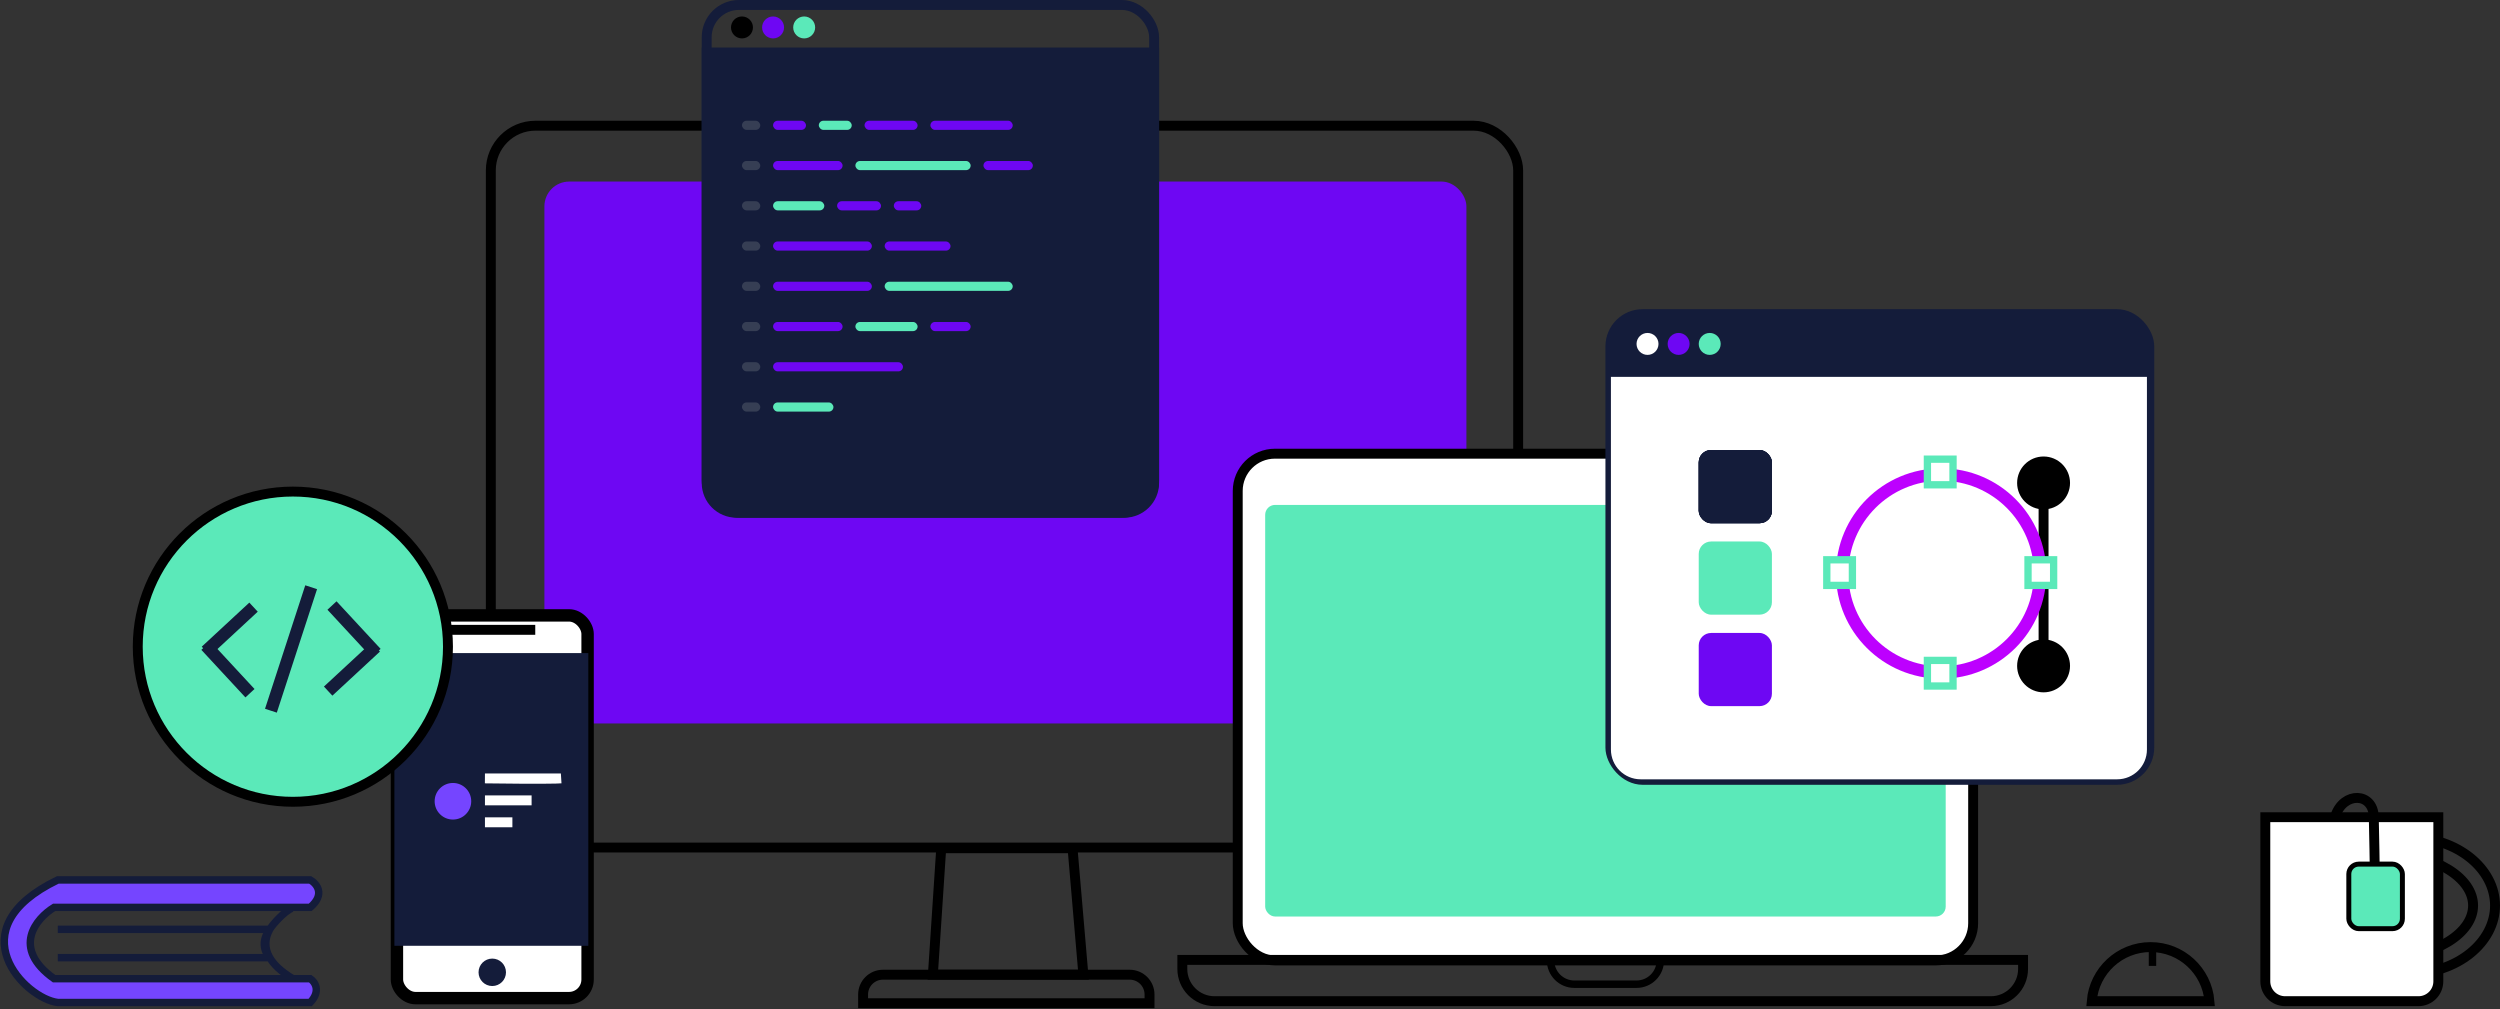 <svg width="1008" height="407" viewBox="0 0 1008 407" fill="none" xmlns="http://www.w3.org/2000/svg">
<rect x="0" y="0" width="1008" height="407" fill="#333333" stroke="none"/>
<g clip-path="url(#clip0_751_16)">
</g>
<rect x="197.9" y="50.682" width="414.22" height="291.041" rx="18" stroke="black" stroke-width="4"/>
<rect x="219.504" y="73.207" width="371.751" height="218.494" rx="10" fill="#6E07F3"/>
<rect x="160.045" y="248.121" width="76.874" height="154.322" rx="7.5" fill="white" stroke="black" stroke-width="5"/>
<rect x="284.937" y="2" width="180.4" height="204.741" rx="13" stroke="#141C3A" stroke-width="4"/>
<path d="M282.937 19.178H467.338V194.741C467.338 202.473 461.07 208.741 453.338 208.741H296.937C289.205 208.741 282.937 202.473 282.937 194.741V19.178Z" fill="#141C3A"/>
<circle cx="299.165" cy="11.064" r="4.426" fill="black"/>
<circle cx="311.704" cy="11.064" r="4.426" fill="#6E07F3"/>
<circle cx="324.243" cy="11.064" r="4.426" fill="#5BE9B9"/>
<rect x="299.165" y="48.682" width="7.376" height="3.688" rx="1.844" fill="#363E54"/>
<rect x="311.704" y="48.682" width="13.277" height="3.688" rx="1.844" fill="#6E07F3"/>
<rect x="330.144" y="48.682" width="13.277" height="3.688" rx="1.844" fill="#5BE9B9"/>
<rect x="348.584" y="48.682" width="21.39" height="3.688" rx="1.844" fill="#6E07F3"/>
<rect x="375.138" y="48.682" width="33.192" height="3.688" rx="1.844" fill="#6E07F3"/>
<rect x="311.704" y="64.909" width="28.029" height="3.688" rx="1.844" fill="#6E07F3"/>
<rect x="344.896" y="64.909" width="46.469" height="3.688" rx="1.844" fill="#5BE9B9"/>
<rect x="396.528" y="64.909" width="19.915" height="3.688" rx="1.844" fill="#6E07F3"/>
<rect x="311.704" y="81.136" width="20.653" height="3.688" rx="1.844" fill="#5BE9B9"/>
<rect x="337.52" y="81.136" width="17.702" height="3.688" rx="1.844" fill="#6E07F3"/>
<rect x="360.386" y="81.136" width="11.064" height="3.688" rx="1.844" fill="#6E07F3"/>
<rect x="311.704" y="97.363" width="39.831" height="3.688" rx="1.844" fill="#6E07F3"/>
<rect x="356.698" y="97.363" width="26.554" height="3.688" rx="1.844" fill="#6E07F3"/>
<rect x="311.704" y="113.591" width="39.831" height="3.688" rx="1.844" fill="#6E07F3"/>
<rect x="356.698" y="113.591" width="51.632" height="3.688" rx="1.844" fill="#5BE9B9"/>
<rect x="311.704" y="129.818" width="28.029" height="3.688" rx="1.844" fill="#6E07F3"/>
<rect x="344.896" y="129.818" width="25.078" height="3.688" rx="1.844" fill="#5BE9B9"/>
<rect x="375.138" y="129.818" width="16.227" height="3.688" rx="1.844" fill="#6E07F3"/>
<rect x="311.704" y="146.045" width="52.37" height="3.688" rx="1.844" fill="#6E07F3"/>
<rect x="311.704" y="162.272" width="24.341" height="3.688" rx="1.844" fill="#5BE9B9"/>
<rect x="299.165" y="64.909" width="7.376" height="3.688" rx="1.844" fill="#363E54"/>
<rect x="299.165" y="81.136" width="7.376" height="3.688" rx="1.844" fill="#363E54"/>
<rect x="299.165" y="97.363" width="7.376" height="3.688" rx="1.844" fill="#363E54"/>
<rect x="299.165" y="113.591" width="7.376" height="3.688" rx="1.844" fill="#363E54"/>
<rect x="299.165" y="129.818" width="7.376" height="3.688" rx="1.844" fill="#363E54"/>
<rect x="299.165" y="146.045" width="7.376" height="3.688" rx="1.844" fill="#363E54"/>
<rect x="299.165" y="162.272" width="7.376" height="3.688" rx="1.844" fill="#363E54"/>
<path d="M348 401C348 396.582 351.582 393 356 393H455.491C459.91 393 463.491 396.582 463.491 401V404.49H348V401Z" stroke="black" stroke-width="4"/>
<path d="M376.136 393L379.504 342H432.444L436.821 393H376.136Z" stroke="black" stroke-width="4"/>
<rect x="499.055" y="182.925" width="296.516" height="204.316" rx="15" fill="white" stroke="black" stroke-width="4"/>
<rect x="510.119" y="203.578" width="274.388" height="165.96" rx="4" fill="#5BE9B9"/>
<path d="M625.185 387.241H669.441V387.241C669.441 392.537 665.148 396.83 659.852 396.83H634.774C629.478 396.83 625.185 392.537 625.185 387.241V387.241Z" stroke="black" stroke-width="3"/>
<path d="M476.714 387.028H815.699V390.681C815.699 397.861 809.878 403.681 802.699 403.681H489.714C482.534 403.681 476.714 397.861 476.714 390.681V387.028Z" stroke="black" stroke-width="4"/>
<path d="M843.385 403.681C844.401 391.464 854.638 381.865 867.118 381.865C879.598 381.865 889.836 391.464 890.851 403.681H843.385Z" stroke="black" stroke-width="4"/>
<rect x="649.313" y="126.655" width="217.281" height="187.776" rx="13" fill="#141C3A" stroke="#141C3A" stroke-width="4"/>
<circle cx="689.356" cy="138.669" r="4.426" fill="#5BE9B9"/>
<circle cx="676.817" cy="138.669" r="4.426" fill="#6E07F3"/>
<circle cx="664.278" cy="138.669" r="4.426" fill="white"/>
<path d="M649.526 151.946H865.643V302.218C865.643 308.846 860.27 314.218 853.643 314.218H661.526C654.898 314.218 649.526 308.846 649.526 302.218V151.946Z" fill="white"/>
<rect x="684.93" y="181.45" width="29.504" height="29.504" rx="5" fill="#141C3A"/>
<rect x="684.93" y="181.45" width="29.504" height="29.504" rx="5" fill="#141C3A"/>
<rect x="684.93" y="181.45" width="29.504" height="29.504" rx="5" fill="#141C3A"/>
<rect x="684.93" y="181.45" width="29.504" height="29.504" rx="5" fill="#141C3A"/>
<rect x="684.93" y="218.33" width="29.504" height="29.504" rx="5" fill="#5BE9B9"/>
<rect x="684.93" y="255.21" width="29.504" height="29.504" rx="5" fill="#6E07F3"/>
<path d="M823.968 184.06C818.077 184.06 813.302 188.836 813.302 194.727C813.302 200.618 818.077 205.393 823.968 205.393C829.859 205.393 834.635 200.618 834.635 194.727C834.635 188.836 829.859 184.06 823.968 184.06ZM823.968 257.82C818.077 257.82 813.302 262.596 813.302 268.487C813.302 274.378 818.077 279.154 823.968 279.154C829.859 279.154 834.635 274.378 834.635 268.487C834.635 262.596 829.859 257.82 823.968 257.82ZM821.968 194.727V268.487H825.968V194.727H821.968Z" fill="black"/>
<circle cx="782.663" cy="231.238" r="39.912" stroke="#BD00FF" stroke-width="5"/>
<rect x="816.224" y="224.231" width="13.277" height="13.277" fill="#5BE9B9"/>
<rect x="819.174" y="227.181" width="7.376" height="7.376" fill="white"/>
<rect x="775.656" y="183.663" width="13.277" height="13.277" fill="#5BE9B9"/>
<rect x="778.606" y="186.613" width="7.376" height="7.376" fill="white"/>
<rect x="735.087" y="224.231" width="13.277" height="13.277" fill="#5BE9B9"/>
<rect x="738.038" y="227.181" width="7.376" height="7.376" fill="white"/>
<rect x="775.656" y="264.799" width="13.277" height="13.277" fill="#5BE9B9"/>
<rect x="778.606" y="267.749" width="7.376" height="7.376" fill="white"/>
<line x1="867.88" y1="380.603" x2="867.88" y2="389.454" stroke="black" stroke-width="3"/>
<path d="M1006 365.113C1006 379.91 990.823 392.617 971.12 392.617C951.417 392.617 936.24 379.91 936.24 365.113C936.24 350.316 951.417 337.609 971.12 337.609C990.823 337.609 1006 350.316 1006 365.113Z" stroke="black" stroke-width="4"/>
<path d="M997.149 365.113C997.149 370.481 993.633 375.651 987.293 379.582C980.983 383.494 972.141 385.979 962.269 385.979C952.396 385.979 943.554 383.494 937.244 379.582C930.904 375.651 927.389 370.481 927.389 365.113C927.389 359.745 930.904 354.575 937.244 350.644C943.554 346.732 952.396 344.247 962.269 344.247C972.141 344.247 980.983 346.732 987.293 350.644C993.633 354.575 997.149 359.745 997.149 365.113Z" stroke="black" stroke-width="4"/>
<path d="M913.374 329.495H983.134V395.681C983.134 400.099 979.553 403.681 975.134 403.681H921.374C916.956 403.681 913.374 400.099 913.374 395.681V329.495Z" fill="white" stroke="black" stroke-width="4"/>
<rect x="947.041" y="348.41" width="21.603" height="26.029" rx="4" fill="#5BE9B9" stroke="black" stroke-width="2"/>
<path d="M941.616 328.97C944.946 319.057 956.867 319.427 957.105 329.339C957.344 339.252 957.474 348.886 957.474 348.886" stroke="black" stroke-width="4"/>
<rect x="159.02" y="263.324" width="78.186" height="118.016" fill="#141C3A"/>
<line x1="178.936" y1="253.948" x2="215.816" y2="253.948" stroke="black" stroke-width="4"/>
<circle cx="182.624" cy="323.069" r="7.376" fill="#7545FF"/>
<circle cx="198.482" cy="392.035" r="4.032" fill="#141C3A" stroke="#141C3A" stroke-width="3"/>
<path d="M195.532 331.552H206.596M195.532 313.849C217.66 314.145 225.159 313.972 226.142 313.849H195.532ZM195.532 322.701H204.936H214.341H195.532Z" stroke="white" stroke-width="4"/>
<circle cx="118.083" cy="260.742" r="62.54" fill="#5BE9B9" stroke="black" stroke-width="4"/>
<path d="M125.459 236.77L117.346 261.664L109.232 286.558" stroke="#141C3A" stroke-width="5"/>
<path d="M151.49 260.885L141.901 269.77L132.311 278.655" stroke="#141C3A" stroke-width="5"/>
<path d="M102.226 244.8L92.637 253.685L83.047 262.57" stroke="#141C3A" stroke-width="5"/>
<path d="M83.014 260.323L91.899 269.912L100.784 279.502" stroke="#141C3A" stroke-width="5"/>
<path d="M133.858 244.146L142.743 253.736L151.628 263.325" stroke="#141C3A" stroke-width="5"/>
<path d="M21.826 365.85C14.573 370.276 4.419 382.225 21.826 394.617H118.083C113.331 391.78 110.388 388.914 108.773 386.133C104.767 381.706 107.104 376.668 108.773 374.702C106.902 378.084 106.382 382.016 108.773 386.133C110.388 388.914 113.331 391.78 118.083 394.617H125.091C126.935 395.846 129.516 399.485 125.091 404.206H23.302C10.394 402.73 -18.004 374.702 23.302 354.786H125.091C127.672 356.262 131.287 360.54 125.091 365.85H118.083H21.826Z" fill="#7545FF"/>
<path d="M118.083 394.617H21.826C4.419 382.225 14.573 370.276 21.826 365.85H118.083H125.091C131.287 360.54 127.672 356.262 125.091 354.786H23.302C-18.004 374.702 10.394 402.73 23.302 404.206H125.091C129.516 399.485 126.935 395.846 125.091 394.617H118.083ZM118.083 394.617C113.331 391.78 110.388 388.914 108.773 386.133M108.773 374.702H23.302M108.773 374.702C106.902 378.084 106.382 382.016 108.773 386.133M108.773 374.702C107.104 376.668 104.767 381.706 108.773 386.133M108.773 374.702C109.822 372.805 114.764 367.326 117.715 366.219M108.773 386.133H23.302" stroke="#141C3A" stroke-width="3"/>
<defs>
<clipPath id="clip0_751_16">
<rect x="195.9" y="48.682" width="418.22" height="295.041" rx="20" fill="white"/>
</clipPath>
</defs>
</svg>
